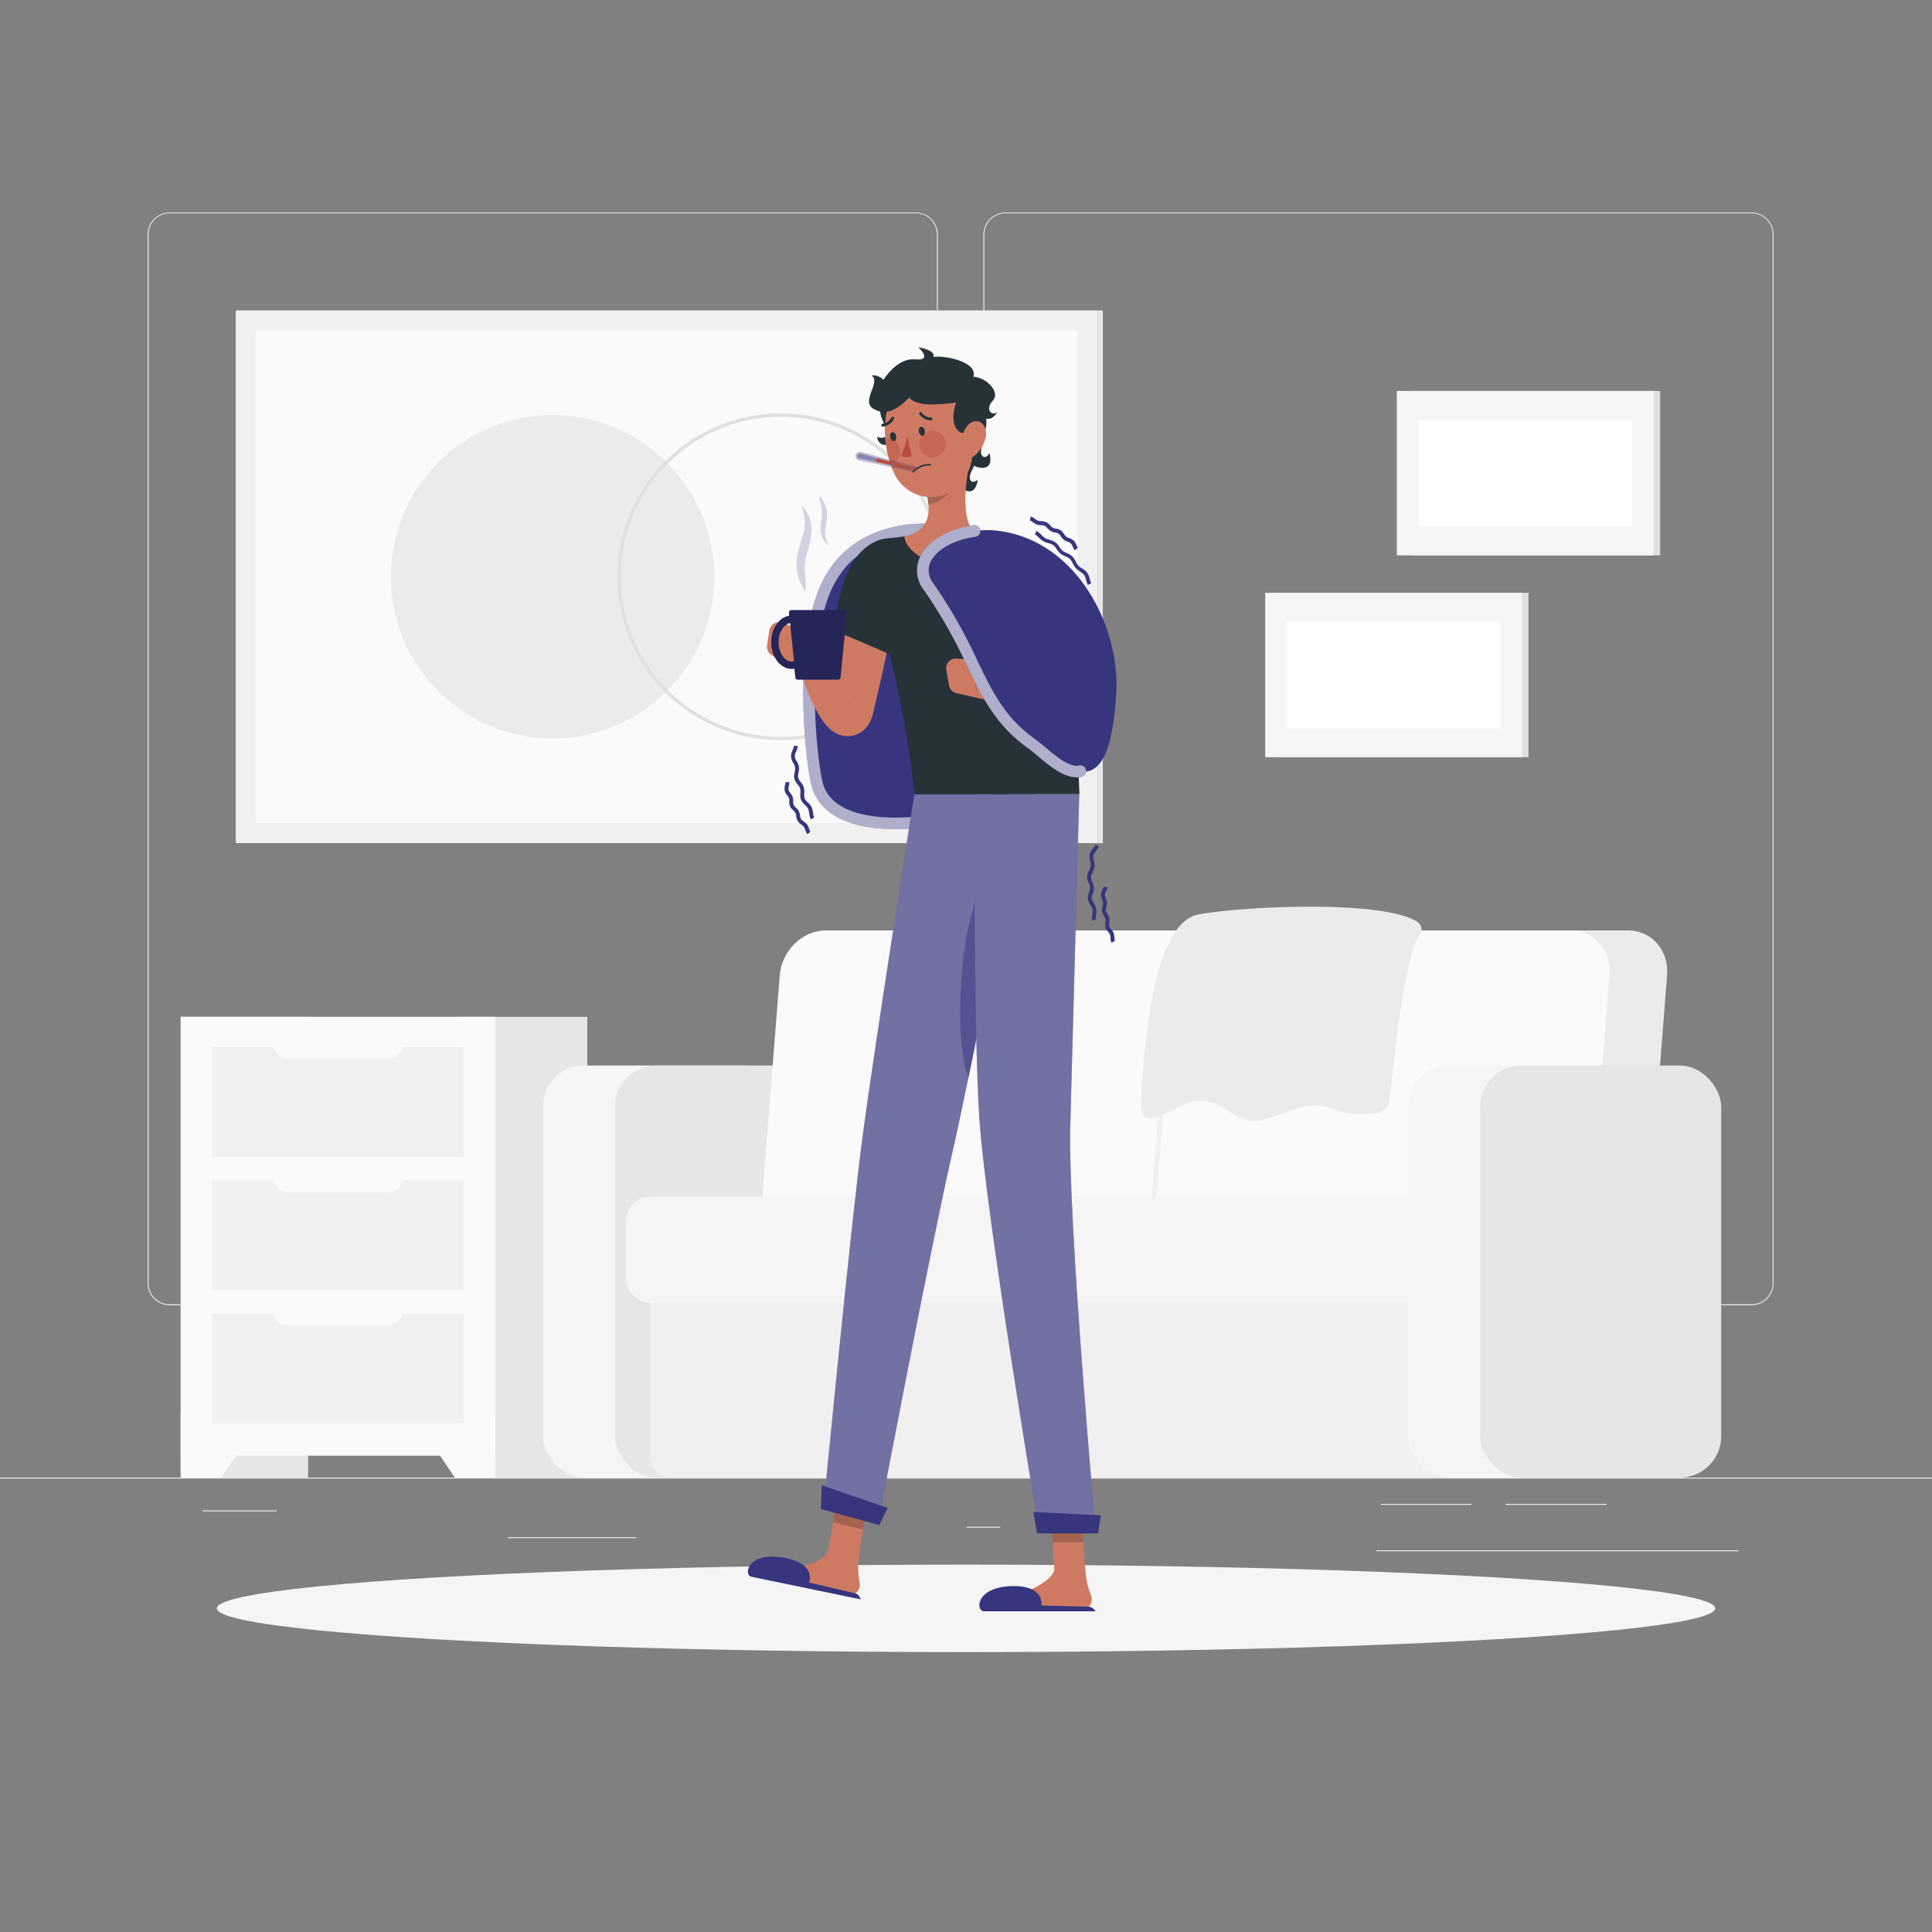 <svg xmlns="http://www.w3.org/2000/svg" viewBox="0 0 500 500"><rect x="0" y="0" width="500" height="500" fill="#808080" stroke="none"/><g id="freepik--background-complete--inject-1"><rect y="382.4" width="500" height="0.25" style="fill:#ebebeb"></rect><rect x="131.47" y="397.82" width="33.12" height="0.25" style="fill:#ebebeb"></rect><rect x="250.15" y="395.11" width="8.69" height="0.25" style="fill:#ebebeb"></rect><rect x="52.46" y="390.89" width="19.19" height="0.25" style="fill:#ebebeb"></rect><rect x="389.7" y="389.21" width="26.08" height="0.25" style="fill:#ebebeb"></rect><rect x="357.35" y="389.21" width="23.44" height="0.25" style="fill:#ebebeb"></rect><rect x="356.23" y="401.21" width="93.68" height="0.25" style="fill:#ebebeb"></rect><path d="M237,337.8H43.91a5.71,5.71,0,0,1-5.7-5.71V60.66A5.71,5.71,0,0,1,43.91,55H237a5.71,5.71,0,0,1,5.71,5.71V332.09A5.71,5.71,0,0,1,237,337.8ZM43.91,55.2a5.46,5.46,0,0,0-5.45,5.46V332.09a5.46,5.46,0,0,0,5.45,5.46H237a5.47,5.47,0,0,0,5.46-5.46V60.66A5.47,5.47,0,0,0,237,55.2Z" style="fill:#ebebeb"></path><path d="M453.31,337.8H260.21a5.72,5.72,0,0,1-5.71-5.71V60.66A5.72,5.72,0,0,1,260.21,55h193.1A5.71,5.71,0,0,1,459,60.66V332.09A5.71,5.71,0,0,1,453.31,337.8ZM260.21,55.2a5.47,5.47,0,0,0-5.46,5.46V332.09a5.47,5.47,0,0,0,5.46,5.46h193.1a5.47,5.47,0,0,0,5.46-5.46V60.66a5.47,5.47,0,0,0-5.46-5.46Z" style="fill:#ebebeb"></path><rect x="61.02" y="80.33" width="223.04" height="137.88" style="fill:#f0f0f0"></rect><rect x="284.07" y="80.33" width="1.35" height="137.88" transform="translate(569.48 298.55) rotate(180)" style="fill:#e6e6e6"></rect><rect x="108.79" y="42.94" width="127.5" height="212.67" transform="translate(321.82 -23.27) rotate(90)" style="fill:#fafafa"></rect><circle cx="143" cy="149.27" r="41.85" transform="translate(-63.67 144.83) rotate(-45)" style="fill:#ebebeb"></circle><path d="M202.09,191.56a42.29,42.29,0,1,1,42.28-42.29A42.33,42.33,0,0,1,202.09,191.56Zm0-83.7a41.42,41.42,0,1,0,41.42,41.41A41.46,41.46,0,0,0,202.09,107.86Z" style="fill:#e0e0e0"></path><rect x="46.76" y="263.16" width="32.98" height="119.24" transform="translate(126.5 645.56) rotate(180)" style="fill:#e6e6e6"></rect><polygon points="57.23 382.4 46.76 382.4 46.76 365.94 68.21 365.94 57.23 382.4" style="fill:#fafafa"></polygon><rect x="119.02" y="263.16" width="32.98" height="119.24" transform="translate(271.02 645.56) rotate(180)" style="fill:#e6e6e6"></rect><rect x="46.76" y="263.16" width="81.4" height="113.58" transform="translate(174.93 639.89) rotate(180)" style="fill:#fafafa"></rect><polygon points="117.69 382.4 128.16 382.4 128.16 365.94 106.71 365.94 117.69 382.4" style="fill:#fafafa"></polygon><rect x="54.89" y="305.48" width="65.15" height="28.42" transform="translate(174.93 639.38) rotate(180)" style="fill:#f0f0f0"></rect><rect x="54.89" y="339.98" width="65.15" height="28.42" transform="translate(174.93 708.38) rotate(180)" style="fill:#f0f0f0"></rect><path d="M74.69,303h25.55a4.12,4.12,0,0,1,4.12,4.12v1.38a0,0,0,0,1,0,0H70.57a0,0,0,0,1,0,0v-1.38A4.12,4.12,0,0,1,74.69,303Z" transform="translate(174.93 611.54) rotate(180)" style="fill:#fafafa"></path><rect x="54.89" y="270.98" width="65.15" height="28.42" transform="translate(174.93 570.39) rotate(180)" style="fill:#f0f0f0"></rect><path d="M74.69,268.52h25.55a4.12,4.12,0,0,1,4.12,4.12V274a0,0,0,0,1,0,0H70.57a0,0,0,0,1,0,0v-1.38A4.12,4.12,0,0,1,74.69,268.52Z" transform="translate(174.93 542.54) rotate(180)" style="fill:#fafafa"></path><path d="M74.69,337.52h25.55a4.12,4.12,0,0,1,4.12,4.12V343a0,0,0,0,1,0,0H70.57a0,0,0,0,1,0,0v-1.38A4.12,4.12,0,0,1,74.69,337.52Z" transform="translate(174.93 680.53) rotate(180)" style="fill:#fafafa"></path><rect x="140.46" y="275.75" width="62.38" height="106.65" rx="10.69" style="fill:#f5f5f5"></rect><rect x="159.14" y="275.75" width="62.38" height="106.65" rx="10.69" style="fill:#e6e6e6"></rect><rect x="168.12" y="332.67" width="237.1" height="49.72" rx="5.3" style="fill:#f0f0f0"></rect><path d="M421.38,240.8H228.6c-6.07,0-11.4,5.24-11.91,11.71l-5.1,64.85c-.51,6.47,4,11.71,10.06,11.71H414.43c6.07,0,11.4-5.24,11.91-11.71l5.1-64.85C432,246,427.45,240.8,421.38,240.8Z" style="fill:#ebebeb"></path><path d="M406.47,240.8H213.69c-6.06,0-11.39,5.24-11.9,11.71l-5.11,64.85c-.51,6.47,4,11.71,10.07,11.71H399.53c6.06,0,11.4-5.24,11.9-11.71l5.11-64.85C417.05,246,412.54,240.8,406.47,240.8Z" style="fill:#fafafa"></path><path d="M298.72,317.41l-1.23-.1,5.11-64.85c.53-6.77,6.15-12.28,12.52-12.28v1.23c-5.75,0-10.81,5-11.3,11.15Z" style="fill:#f0f0f0"></path><rect x="364.38" y="275.75" width="62.38" height="106.65" rx="10.69" style="fill:#f5f5f5"></rect><rect x="161.98" y="309.66" width="214.75" height="27.54" rx="6.34" style="fill:#f5f5f5"></rect><path d="M275.5,337.82a7,7,0,0,1-6.76-7.16V316.2A7,7,0,0,1,275.5,309v1.24A5.74,5.74,0,0,0,270,316.2v14.46a5.75,5.75,0,0,0,5.53,5.93Z" style="fill:#ebebeb"></path><rect x="383.06" y="275.75" width="62.38" height="106.65" rx="10.69" style="fill:#e6e6e6"></rect><path d="M310.1,236.68c-12,2.32-13.93,35-14.79,47.32s9.94-.46,16.66.93,8.91,7.06,16.42,4.48S339,285,344.18,286.83s14.23,2.5,15.17-1c.86-3.22,3.31-37.12,8.08-43.91a2.38,2.38,0,0,0-.62-3.35C357.75,232.74,320.93,234.59,310.1,236.68Z" style="fill:#ebebeb"></path><rect x="365.38" y="101.18" width="64.26" height="42.55" transform="translate(795.02 244.91) rotate(180)" style="fill:#e0e0e0"></rect><rect x="361.51" y="101.18" width="66.45" height="42.55" transform="translate(789.46 244.91) rotate(180)" style="fill:#f5f5f5"></rect><rect x="380.91" y="94.8" width="27.64" height="55.31" transform="translate(272.27 517.18) rotate(-90)" style="fill:#fff"></rect><rect x="331.31" y="153.41" width="64.26" height="42.55" transform="translate(726.88 349.37) rotate(180)" style="fill:#e0e0e0"></rect><rect x="327.44" y="153.41" width="66.45" height="42.55" transform="translate(721.32 349.37) rotate(180)" style="fill:#f5f5f5"></rect><rect x="346.84" y="147.03" width="27.64" height="55.31" transform="translate(185.98 535.34) rotate(-90)" style="fill:#fff"></rect></g><g id="freepik--Shadow--inject-1"><ellipse id="freepik--path--inject-1" cx="250" cy="416.24" rx="193.89" ry="11.32" style="fill:#f5f5f5"></ellipse></g><g id="freepik--Character--inject-1"><path d="M253.25,115.15c2.29,1.69-2.84,6.63-2.21,8.81.44,1.5,2,.21,2,.21s-.44,4.66-3.91,2.36C244,123.12,250,112.72,253.25,115.15Z" style="fill:#263238"></path><path d="M252.65,108.88c5.16,2.29,0,7.21,1.49,9,1,1.2,1.92-.61,1.92-.61s1.46,4.46-2.64,3.74C247.32,119.89,248.91,107.22,252.65,108.88Z" style="fill:#263238"></path><path d="M244.24,137.42c-9.38-1.57-25.17.58-31.15,16.25s-3.32,41.55-1.73,48.79c4.64,21,60.42,6.65,66.42-7.68S270.14,141.75,244.24,137.42Z" style="fill:#36357E"></path><path d="M231.89,214.57c-1.54,0-3-.06-4.48-.19-10-.9-16-4.91-17.51-11.59-1.61-7.31-4.3-33.71,1.79-49.66,6.42-16.83,23.64-18.72,32.8-17.19a1.5,1.5,0,0,1-.5,3c-2.27-.38-22.44-3.19-29.5,15.3-5.84,15.32-3.22,40.86-1.66,47.94,1.47,6.67,8.88,8.71,14.85,9.25,17.57,1.57,44.89-8.06,48.71-17.19a1.5,1.5,0,1,1,2.77,1.16C275.12,205,250.81,214.57,231.89,214.57Z" style="fill:#36357E"></path><path d="M231.89,214.57c-1.54,0-3-.06-4.48-.19-10-.9-16-4.91-17.51-11.59-1.61-7.31-4.3-33.71,1.79-49.66,6.42-16.83,23.64-18.72,32.8-17.19a1.5,1.5,0,0,1-.5,3c-2.27-.38-22.44-3.19-29.5,15.3-5.84,15.32-3.22,40.86-1.66,47.94,1.47,6.67,8.88,8.71,14.85,9.25,17.57,1.57,44.89-8.06,48.71-17.19a1.5,1.5,0,1,1,2.77,1.16C275.12,205,250.81,214.57,231.89,214.57Z" style="fill:#fff;opacity:0.6"></path><polygon points="221.9 404.67 214.11 402.86 217.16 384.64 224.94 386.45 221.9 404.67" style="fill:#ce7a63"></polygon><path d="M222.31,402.22,214.43,401c-1.34,4-7.85,4.92-15.22,4.8-1.45,0-2.07,2,1.14,2.69s9.59,1.73,12,2.22c3.86.8,4.77,1.23,7.83,1.86,1.12.23,2.42-.92,2.34-2.68A23.94,23.94,0,0,1,222.31,402.22Z" style="fill:#ce7a63"></path><path d="M222.79,413.92l-28.28-5.85c-2.2-.46-1-6.46,8-5s6.87,6.48,6.87,6.48l11.91,2.79a1.75,1.75,0,0,1,1.15.87Z" style="fill:#36357E"></path><polygon points="224.95 386.46 217.15 384.65 215.59 394.04 223.38 395.85 224.95 386.46" style="opacity:0.2"></polygon><path d="M236.64,205.54s-10.26,65-13.28,87.61c-3.3,24.81-10.27,97.37-10.27,97.37l14.12,3.89S240.58,324.1,246.09,300c6-26.18,19.07-94.44,19.07-94.44Z" style="fill:#36357E"></path><path d="M236.64,205.54s-10.26,65-13.28,87.61c-3.3,24.81-10.27,97.37-10.27,97.37l14.12,3.89S240.58,324.1,246.09,300c6-26.18,19.07-94.44,19.07-94.44Z" style="fill:#fff;opacity:0.3"></path><path d="M253,231.67c-5.4,13.76-5.66,39.5-2.37,47.26,3.26-15.74,7-34.58,9.85-49.23C259.38,226,256.27,223.29,253,231.67Z" style="fill:#36357E;opacity:0.5"></path><polygon points="227.56 394.69 212.44 390.53 212.69 384.39 229.72 390.26 227.56 394.69" style="fill:#36357E"></polygon><polygon points="280.96 408.09 272.99 408.09 271.8 389.61 279.78 389.61 280.96 408.09" style="fill:#ce7a63"></polygon><path d="M280.82,405.81l-7.94.55c-1.08,3-6.8,6.1-14,7.47-1.43.27-1.62,2.41,1.65,2.41s9.75-.25,12.17-.25c3.94,0,4.92.23,8,.23,1.14,0,2.19-1.39,1.75-3.09A23.83,23.83,0,0,1,280.82,405.81Z" style="fill:#ce7a63"></path><path d="M283.59,417H254.71c-2.25,0-2.25-6.12,6.79-6.5s8,5,8,5l12.23.31a1.79,1.79,0,0,1,1.3.62Z" style="fill:#36357E"></path><polygon points="279.79 389.62 271.8 389.62 272.42 399.14 280.4 399.14 279.79 389.62" style="opacity:0.2"></polygon><path d="M252.22,205.54s-.27,60.57,1.2,83.41C255,314,269,396.84,269,396.84h14.61S276.33,316,277,291.22c.74-26.88,2.31-85.68,2.31-85.68Z" style="fill:#36357E"></path><path d="M252.22,205.54s-.27,60.57,1.2,83.41C255,314,269,396.84,269,396.84h14.61S276.33,316,277,291.22c.74-26.88,2.31-85.68,2.31-85.68Z" style="fill:#fff;opacity:0.3"></path><polygon points="284.18 396.84 268.39 396.84 267.47 391.3 284.9 392.17 284.18 396.84" style="fill:#36357E"></polygon><path d="M232.57,153c-.73,4.35-1.59,8.67-2.47,13s-1.84,8.62-2.82,12.92l-.75,3.22-.38,1.61-.22.95a12.37,12.37,0,0,1-.57,1.68,7.38,7.38,0,0,1-1.91,2.64,6,6,0,0,1-1.07.74,6.17,6.17,0,0,1-1.34.55,6.53,6.53,0,0,1-1.42.22,6.56,6.56,0,0,1-4.07-1.26,9.32,9.32,0,0,1-1.3-1.12,17.05,17.05,0,0,1-2.56-3.57,46.83,46.83,0,0,1-3-6.51,57.21,57.21,0,0,1-2.06-6.59L212.1,169c2.57,3.45,5.06,7.18,7.56,10.1a9.56,9.56,0,0,0,1.61,1.54s.1,0,0-.08a2.54,2.54,0,0,0-1.32-.55,4.25,4.25,0,0,0-.83,0,4,4,0,0,0-1,.15,4.47,4.47,0,0,0-1,.39,3.94,3.94,0,0,0-.74.5,4.12,4.12,0,0,0-1,1.27c-.08.13-.09.18-.1.1a.26.26,0,0,1,0-.07l0-.2.06-.41.23-1.63.49-3.27q1-6.54,2.12-13c.76-4.33,1.55-8.67,2.47-13Z" style="fill:#ce7a63"></path><path d="M238.24,144c-4.32-6.93-12.57-5.92-17.13,1C218,149.72,216,158.22,216,163.17l15.34,6.61C235.42,162.73,241.12,148.61,238.24,144Z" style="fill:#263238"></path><path d="M203.62,161.57l-.89-.37a2.64,2.64,0,0,0-3.63,2l-.58,3.73a2.68,2.68,0,0,0,1.24,2.68l4.69,2.87s6,4.17,7.82.93l.49-2.8a2,2,0,0,0-.52-1.71l-3.83-4.06A14.2,14.2,0,0,0,203.62,161.57Z" style="fill:#ce7a63"></path><path d="M224,147.61a280.06,280.06,0,0,1,12.67,57.93h42.68c-1-30.87-6.62-47.61-10.71-58.88a12.11,12.11,0,0,0-10-8,124.17,124.17,0,0,0-29.68.83A6.17,6.17,0,0,0,224,147.61Z" style="fill:#263238"></path><path d="M267.91,143.65c1,1,1.88,1.9,2.77,2.89s1.74,1.93,2.6,2.91c1.7,2,3.33,4,4.9,6.08s3.1,4.22,4.51,6.46a78.13,78.13,0,0,1,4,6.92l.9,1.82.12.23.22.5a7.59,7.59,0,0,1,.41,1.17,7.86,7.86,0,0,1,.19,3.24,7.39,7.39,0,0,1-1.42,3.24,8,8,0,0,1-1.93,1.77,11,11,0,0,1-3.09,1.37,21.77,21.77,0,0,1-4.7.73c-1.44.08-2.81.08-4.16,0a71.23,71.23,0,0,1-7.85-.77,74.5,74.5,0,0,1-7.63-1.5l.65-6c4.87-.26,9.86-.45,14.48-1,1.15-.14,2.28-.32,3.32-.54a13.6,13.6,0,0,0,2.64-.76c.29-.13.49-.3.29-.23a2.09,2.09,0,0,0-.57.5,3.39,3.39,0,0,0-.67,1.53,3.22,3.22,0,0,0,0,1.39c0,.11.07.25.07.29l0,.08-.11-.19-.9-1.46a114,114,0,0,0-8.32-11.42c-1.5-1.87-3.08-3.68-4.64-5.5s-3.25-3.63-4.76-5.28Z" style="fill:#ce7a63"></path><path d="M261.05,139.62c-8.13.7-11,7.32-5.5,16a152,152,0,0,0,10.56,14.16l14.79-12.26C276.47,150.65,266.49,139.15,261.05,139.62Z" style="fill:#263238"></path><path d="M260.1,175.18l-8.46-4.55,1.35,10s7,2,7.7-1.64Z" style="fill:#ce7a63"></path><path d="M244.89,173.33l.72,4.06a2.47,2.47,0,0,0,1.9,2l5.48,1.23-1.35-9.89-4.15-.28A2.47,2.47,0,0,0,244.89,173.33Z" style="fill:#ce7a63"></path><path d="M234.06,138.87c5.27-1.25,6.6-4.67,6.21-8.26a21.52,21.52,0,0,0-.44-2.67l6.57-5.49,4.82-4c-1.3,5.84-2.77,15.91,1.21,19.81a139.51,139.51,0,0,1-13.45,6.3C234.06,141.94,234.06,138.87,234.06,138.87Z" style="fill:#ce7a63"></path><path d="M239.83,127.94a21.52,21.52,0,0,1,.44,2.67c2.47-.49,6.17-2.69,6.51-5.47a11.23,11.23,0,0,0-.38-2.69Z" style="opacity:0.2"></path><path d="M228.67,104.22c-2.83,2.61,2.21,7.48.85,8.55A2.14,2.14,0,0,1,227,113s.24,3.43,4,1.59S233.06,100.17,228.67,104.22Z" style="fill:#263238"></path><path d="M250.73,106.64c1,7.89,2,12.44-1.2,17.28-4.74,7.27-14.93,5.75-18.22-1.63-3-6.63-4.06-18.42,2.91-23.14A10.5,10.5,0,0,1,250.73,106.64Z" style="fill:#ce7a63"></path><path d="M250.5,111.94c-2.39,1-5.06-2-3.06-7.77-4.44.61-10.38,1.11-12.11-1.28-3.39,3.39-6.27,4.78-9.39,2.83s2.06-6.83-.33-8.5c1.45-.44,3.06,1.06,3.06,1.06s3.39-5.72,8.16-5.28.84-3.11.84-3.11,4.44.61,3.94,2.5c2.39-.5,11.54,1.11,10.3,5.11,3.26.11,7.11,3.94,5,6.22s-.15,4.14,1.2,2.9c-1.42,2.38-2.89,1.71-2.89,1.71S256.17,115.06,250.5,111.94Z" style="fill:#263238"></path><path d="M281.56,151.38a6,6,0,0,1-.46-1.26,4,4,0,0,0-.54-1.34,3.88,3.88,0,0,0-1-.84,6.22,6.22,0,0,1-1.15-.91,6,6,0,0,1-.78-1.24,4.16,4.16,0,0,0-.73-1.13,4.32,4.32,0,0,0-1.18-.69,5.49,5.49,0,0,1-1.27-.71,5.75,5.75,0,0,1-1-1.17,4.08,4.08,0,0,0-.84-1,4.23,4.23,0,0,0-1.34-.54,5.76,5.76,0,0,1-1.27-.49,6.64,6.64,0,0,1-1.23-1,3.57,3.57,0,0,0-.93-.74l.37-.92a4.15,4.15,0,0,1,1.26,1,5.73,5.73,0,0,0,1,.86,4.81,4.81,0,0,0,1,.39,5,5,0,0,1,1.64.69,4.79,4.79,0,0,1,1.08,1.21,4.63,4.63,0,0,0,.81,1,4.71,4.71,0,0,0,1.05.57,5.28,5.28,0,0,1,1.45.87,5,5,0,0,1,.93,1.4,5.32,5.32,0,0,0,.63,1,5,5,0,0,0,1,.74,4.65,4.65,0,0,1,1.29,1.09,4.8,4.8,0,0,1,.69,1.66,4.78,4.78,0,0,0,.38,1.05Z" style="fill:#36357E"></path><path d="M278.13,142.41a3.9,3.9,0,0,1-.51-.94,2.77,2.77,0,0,0-.5-.85,2.42,2.42,0,0,0-.82-.42,4,4,0,0,1-1-.53,3.64,3.64,0,0,1-.75-.87,2.54,2.54,0,0,0-.62-.7,2.66,2.66,0,0,0-.89-.29,3.73,3.73,0,0,1-1.1-.36,4,4,0,0,1-.9-.78,2.56,2.56,0,0,0-.68-.59,2.7,2.7,0,0,0-1-.17,3.86,3.86,0,0,1-1.06-.18,4.46,4.46,0,0,1-1.07-.64,2.31,2.31,0,0,0-.7-.41l.21-1a2.77,2.77,0,0,1,1.08.58,4,4,0,0,0,.83.5,2.84,2.84,0,0,0,.78.12,3.53,3.53,0,0,1,1.35.27,3.3,3.3,0,0,1,1,.8,2,2,0,0,0,1.49.85,3.48,3.48,0,0,1,1.23.43,3.54,3.54,0,0,1,.89,1,2.8,2.8,0,0,0,.55.65,2.91,2.91,0,0,0,.77.38,3.5,3.5,0,0,1,1.15.63,3.39,3.39,0,0,1,.73,1.19,3,3,0,0,0,.37.7Z" style="fill:#36357E"></path><path d="M209.89,212.1a3.52,3.52,0,0,1-.45-1.52,4.87,4.87,0,0,0-.33-1.34,3.76,3.76,0,0,0-.72-.84,4.49,4.49,0,0,1-1.1-1.45,4,4,0,0,1-.15-1.65,4,4,0,0,0-.08-1.27,3.73,3.73,0,0,0-.62-1,4.18,4.18,0,0,1-.85-1.51,4,4,0,0,1,.08-1.72,3.71,3.71,0,0,0,.1-1.21,4,4,0,0,0-.47-1.12,4,4,0,0,1-.58-1.62,4.15,4.15,0,0,1,.42-1.77,3.66,3.66,0,0,0,.33-1.08l1,.08a4.84,4.84,0,0,1-.4,1.38,2.16,2.16,0,0,0,.12,2.54,4.52,4.52,0,0,1,.57,1.44,4.68,4.68,0,0,1-.11,1.54,3.29,3.29,0,0,0-.08,1.3,3.46,3.46,0,0,0,.66,1.14,4.59,4.59,0,0,1,.79,1.33,4.79,4.79,0,0,1,.12,1.6,3.47,3.47,0,0,0,.08,1.24,3.63,3.63,0,0,0,.87,1.1,4.27,4.27,0,0,1,.92,1.12,5.69,5.69,0,0,1,.42,1.63,2.65,2.65,0,0,0,.29,1.1Z" style="fill:#36357E"></path><path d="M209,215.9a2.7,2.7,0,0,1-.58-1.08,3.46,3.46,0,0,0-.41-.89,2.58,2.58,0,0,0-.59-.51,3.4,3.4,0,0,1-1-1,3.13,3.13,0,0,1-.36-1.22,2.92,2.92,0,0,0-.22-.86,2.85,2.85,0,0,0-.55-.64,3.26,3.26,0,0,1-.82-1,3.13,3.13,0,0,1-.2-1.3,3.08,3.08,0,0,0-.09-.85,2.59,2.59,0,0,0-.46-.73,3.12,3.12,0,0,1-.63-1.16,3.23,3.23,0,0,1,.05-1.39,3,3,0,0,0,.09-.8l1-.1a3.88,3.88,0,0,1-.09,1.08,2.42,2.42,0,0,0-.07,1,2.48,2.48,0,0,0,.46.78,4.12,4.12,0,0,1,.61,1,3.88,3.88,0,0,1,.14,1.16,2.55,2.55,0,0,0,.11.92,2.58,2.58,0,0,0,.6.72,3.67,3.67,0,0,1,.75.9,3.93,3.93,0,0,1,.32,1.17,2.63,2.63,0,0,0,.22.85,2.7,2.7,0,0,0,.74.67,3.55,3.55,0,0,1,.82.73,4.21,4.21,0,0,1,.54,1.14,2.3,2.3,0,0,0,.34.72Z" style="fill:#36357E"></path><path d="M282.71,238.25a3.53,3.53,0,0,1,0-1.59,4.59,4.59,0,0,0,0-1.38,3.69,3.69,0,0,0-.47-1,4.3,4.3,0,0,1-.68-1.69,4,4,0,0,1,.28-1.63,4.05,4.05,0,0,0,.26-1.24,3.79,3.79,0,0,0-.34-1.15,4.38,4.38,0,0,1-.42-1.68,4.07,4.07,0,0,1,.53-1.63,4.05,4.05,0,0,0,.41-1.14,3.85,3.85,0,0,0-.15-1.21,4,4,0,0,1-.14-1.71,4.21,4.21,0,0,1,.87-1.6,3.69,3.69,0,0,0,.61-.95l.94.33a4.56,4.56,0,0,1-.75,1.23,3.27,3.27,0,0,0-.69,1.19,3.35,3.35,0,0,0,.13,1.29,4.43,4.43,0,0,1,.18,1.54,4.7,4.7,0,0,1-.51,1.46,3.54,3.54,0,0,0-.43,1.24,3.34,3.34,0,0,0,.35,1.27,4.47,4.47,0,0,1,.41,1.48,4.63,4.63,0,0,1-.31,1.58,3.28,3.28,0,0,0-.24,1.22,3.49,3.49,0,0,0,.55,1.29,4.46,4.46,0,0,1,.59,1.32,5.6,5.6,0,0,1,0,1.69,2.94,2.94,0,0,0,0,1.14Z" style="fill:#36357E"></path><path d="M287.67,244a2.88,2.88,0,0,1-.27-1.2,3.34,3.34,0,0,0-.16-1,2.72,2.72,0,0,0-.44-.64,3.54,3.54,0,0,1-.72-1.19,3.21,3.21,0,0,1,0-1.27,3.06,3.06,0,0,0,0-.9,3.29,3.29,0,0,0-.37-.76,3.36,3.36,0,0,1-.52-1.22,3.28,3.28,0,0,1,.15-1.3,2.79,2.79,0,0,0,.14-.85,2.92,2.92,0,0,0-.25-.82,3.3,3.3,0,0,1-.31-1.28,3.4,3.4,0,0,1,.42-1.34,2.68,2.68,0,0,0,.29-.74l1,.16a3.57,3.57,0,0,1-.38,1,2.52,2.52,0,0,0-.32.93,2.43,2.43,0,0,0,.24.88,3.78,3.78,0,0,1,.32,1.13,3.41,3.41,0,0,1-.17,1.15,2.68,2.68,0,0,0-.13.92,2.64,2.64,0,0,0,.39.85,3.64,3.64,0,0,1,.48,1.06,3.57,3.57,0,0,1,0,1.22,2.58,2.58,0,0,0,0,.88,2.72,2.72,0,0,0,.53.84,3.42,3.42,0,0,1,.6.91,4.15,4.15,0,0,1,.23,1.25,2.13,2.13,0,0,0,.14.78Z" style="fill:#36357E"></path><circle cx="241.35" cy="114.93" r="3.44" style="fill:#ba4d3c;opacity:0.4"></circle><path d="M229.52,113.43a2.73,2.73,0,0,0-.41,0,29.15,29.15,0,0,0,1.38,6.7,3.43,3.43,0,0,0-1-6.73Z" style="fill:#ba4d3c;opacity:0.4"></path><path d="M255.08,113.28A8.43,8.43,0,0,1,252,118.1c-2,1.47-3.51-.31-3.4-2.82.1-2.26,1.26-5.75,3.47-6.21S255.62,110.87,255.08,113.28Z" style="fill:#ce7a63"></path><path d="M239.33,111.45c.12.64-.12,1.22-.53,1.31s-.84-.35-1-1,.12-1.22.53-1.31S239.21,110.82,239.33,111.45Z" style="fill:#263238"></path><path d="M231.93,112.86c.12.63-.12,1.22-.53,1.3s-.84-.35-1-1,.12-1.22.53-1.31S231.81,112.22,231.93,112.86Z" style="fill:#263238"></path><path d="M234.83,112.77a24.32,24.32,0,0,1-1.64,5.23,3.37,3.37,0,0,0,2.76,0Z" style="fill:#ba4d3c"></path><path d="M237.67,120.94l-14.88-4a1.11,1.11,0,0,0-1.31.62h0a1.12,1.12,0,0,0,.79,1.56l14,3Z" style="fill:#36357E;opacity:0.3"></path><path d="M222.37,118.6a.63.63,0,0,1-.43-.33.64.64,0,0,1,0-.54.63.63,0,0,1,.57-.36l.16,0,14.6,4-.44.36Z" style="fill:#36357E;opacity:0.4"></path><path d="M227.28,118.64a.43.43,0,0,0-.54.4.51.51,0,0,0,.4.59l9.68,2.08.44-.36Z" style="fill:#ba4d3c"></path><path d="M240.08,120.11A5.54,5.54,0,0,0,236.2,122a.2.2,0,0,0,0,.27.18.18,0,0,0,.26,0,5.29,5.29,0,0,1,4.31-1.78.18.18,0,0,0,.2-.18.2.2,0,0,0-.18-.2A6.2,6.2,0,0,0,240.08,120.11Z" style="fill:#263238"></path><path d="M238.21,106.63a.35.35,0,0,0-.17.06.37.37,0,0,0-.08.53,3.65,3.65,0,0,0,3,1.57.37.37,0,0,0,.34-.41.38.38,0,0,0-.4-.35,2.86,2.86,0,0,1-2.38-1.25A.35.35,0,0,0,238.21,106.63Z" style="fill:#263238"></path><path d="M231,107.86a.4.4,0,0,0-.3.19,3.11,3.11,0,0,1-2.26,1.61.38.38,0,0,0-.35.41.39.39,0,0,0,.4.35h0a3.8,3.8,0,0,0,2.85-2,.38.38,0,0,0-.13-.52A.44.44,0,0,0,231,107.86Z" style="fill:#263238"></path><path d="M218.54,157.89H204.81a.62.62,0,0,0-.62.69l.07.78c-2.62.39-4.66,3.31-4.66,6.85,0,3.8,2.37,6.89,5.28,6.89a4.39,4.39,0,0,0,.72-.07l.23,2.3a.62.62,0,0,0,.62.56H216.9a.62.62,0,0,0,.63-.56l1.63-16.75A.62.62,0,0,0,218.54,157.89Zm-13.66,13.33c-1.84,0-3.39-2.3-3.39-5,0-2.51,1.32-4.63,3-5l1,9.87A2,2,0,0,1,204.88,171.22Z" style="fill:#36357E"></path><path d="M218.54,157.89H204.81a.62.62,0,0,0-.62.69l.07.78c-2.62.39-4.66,3.31-4.66,6.85,0,3.8,2.37,6.89,5.28,6.89a4.39,4.39,0,0,0,.72-.07l.23,2.3a.62.62,0,0,0,.62.56H216.9a.62.62,0,0,0,.63-.56l1.63-16.75A.62.62,0,0,0,218.54,157.89Zm-13.66,13.33c-1.84,0-3.39-2.3-3.39-5,0-2.51,1.32-4.63,3-5l1,9.87A2,2,0,0,1,204.88,171.22Z" style="opacity:0.3"></path><path d="M208.42,153.25c-1.29-2.33-3.09-5.58-1.92-10.33s2.87-6.67.85-12.31c4.82,5.39,1.81,10.64,1.23,13.56C207.67,148.75,209,149.38,208.42,153.25Z" style="fill:#36357E;opacity:0.2"></path><path d="M212.07,128.26a7.68,7.68,0,0,1,1.93,5.8c-.3,2.83-1.13,4.07.48,7.15-3.2-2.72-1.88-6-1.78-7.71C212.86,130.79,212.07,130.53,212.07,128.26Z" style="fill:#36357E;opacity:0.2"></path><path d="M258.89,137.44c-12.06-1.73-24.44,6.1-18.54,14.42,13,18.32,13.09,30.92,26.47,40.47,10,7.16,20.37,16.87,22.07-13.11C289.84,162.46,279,140.33,258.89,137.44Z" style="fill:#36357E"></path><path d="M278.63,201.16c-3.49,0-7.1-3-10.07-5.51-.95-.8-1.84-1.55-2.61-2.1-8.25-5.89-11.72-13.05-15.73-21.34a127.08,127.08,0,0,0-11.1-19.48,8.18,8.18,0,0,1-1.11-8.38c1.84-4.23,7.33-7.53,14-8.42a1.5,1.5,0,0,1,.39,3c-5.55.73-10.23,3.4-11.64,6.64a5.3,5.3,0,0,0,.81,5.44,128.94,128.94,0,0,1,11.34,19.91c4,8.25,7.16,14.77,14.78,20.21.86.62,1.8,1.41,2.8,2.24,2.82,2.36,6.33,5.29,8.74,4.74a1.5,1.5,0,0,1,.68,2.93A5.52,5.52,0,0,1,278.63,201.16Z" style="fill:#36357E"></path><path d="M278.63,201.16c-3.49,0-7.1-3-10.07-5.51-.95-.8-1.84-1.55-2.61-2.1-8.25-5.89-11.72-13.05-15.73-21.34a127.08,127.08,0,0,0-11.1-19.48,8.18,8.18,0,0,1-1.11-8.38c1.84-4.23,7.33-7.53,14-8.42a1.5,1.5,0,0,1,.39,3c-5.55.73-10.23,3.4-11.64,6.64a5.3,5.3,0,0,0,.81,5.44,128.94,128.94,0,0,1,11.34,19.91c4,8.25,7.16,14.77,14.78,20.21.86.62,1.8,1.41,2.8,2.24,2.82,2.36,6.33,5.29,8.74,4.74a1.5,1.5,0,0,1,.68,2.93A5.52,5.52,0,0,1,278.63,201.16Z" style="fill:#fff;opacity:0.6"></path></g></svg>
